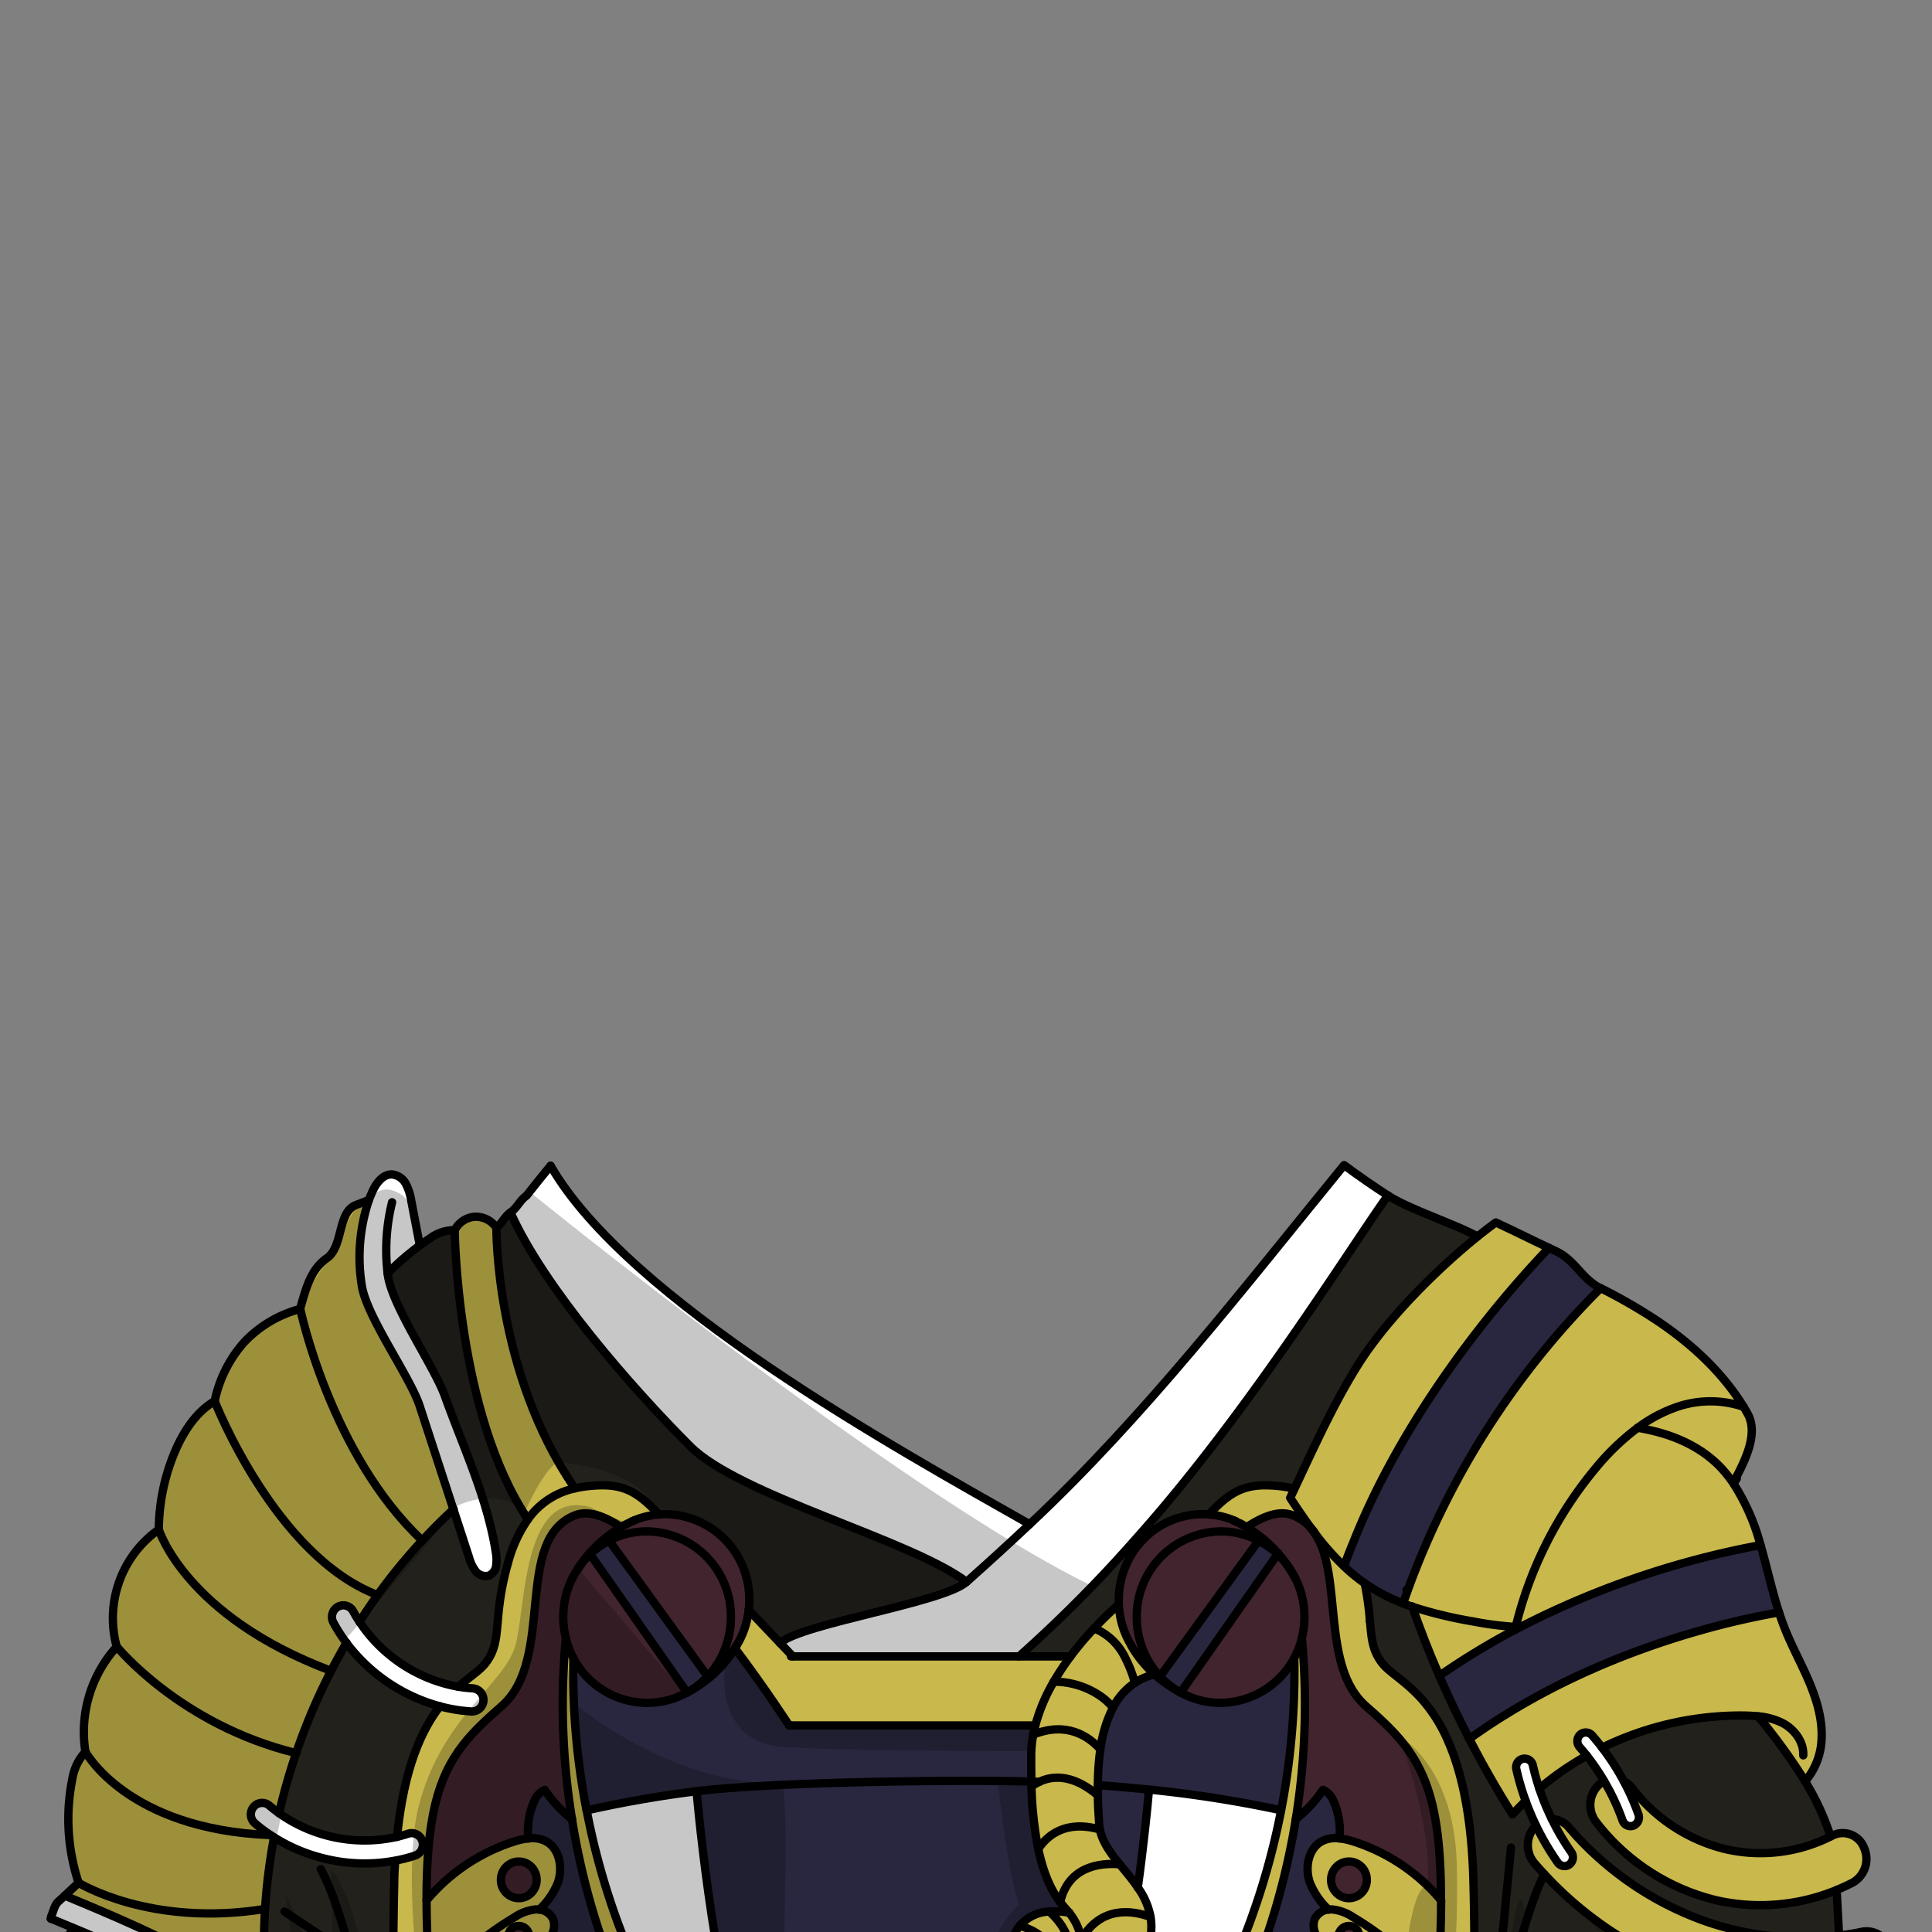 <svg xmlns="http://www.w3.org/2000/svg" viewBox="0 0 432 432">
  <rect x="0" y="0" width="432" height="432" fill="#808080" stroke="none"/>
  <defs>
    <style>.GUNDAN_TIGER_OUTFIT_TIGER_OUTFIT_4_cls-1{isolation:isolate;}.GUNDAN_TIGER_OUTFIT_TIGER_OUTFIT_4_cls-2{fill:#fff;}.GUNDAN_TIGER_OUTFIT_TIGER_OUTFIT_4_cls-3{fill:#c9b84c;}.GUNDAN_TIGER_OUTFIT_TIGER_OUTFIT_4_cls-4{fill:#7fff9f;}.GUNDAN_TIGER_OUTFIT_TIGER_OUTFIT_4_cls-5{fill:#42242e;}.GUNDAN_TIGER_OUTFIT_TIGER_OUTFIT_4_cls-6{fill:#29273f;}.GUNDAN_TIGER_OUTFIT_TIGER_OUTFIT_4_cls-7{fill:#22211c;}.GUNDAN_TIGER_OUTFIT_TIGER_OUTFIT_4_cls-8{fill:none;stroke:#000;stroke-linecap:round;stroke-linejoin:round;stroke-width:1.86px;}.GUNDAN_TIGER_OUTFIT_TIGER_OUTFIT_4_cls-9{opacity:0.22;mix-blend-mode:multiply;}</style>
  </defs>
  <g class="GUNDAN_TIGER_OUTFIT_TIGER_OUTFIT_4_cls-1">
    <g id="outfit">
      <path class="GUNDAN_TIGER_OUTFIT_TIGER_OUTFIT_4_cls-2" d="M105.73,377.52a31.39,31.39,0,0,1-3.22-.36,33.61,33.61,0,0,1-22.13-14.52c-.52-.77-1-1.56-1.43-2.37a2.5,2.5,0,0,0-3.43-1,2.62,2.62,0,0,0-1,3.51,36.52,36.52,0,0,0,2.94,4.59,38.9,38.9,0,0,0,20.9,14.16,35.14,35.14,0,0,0,7.06,1.15.39.39,0,0,0,.15,0,2.59,2.59,0,0,0,.14-5.17Z" />
      <path class="GUNDAN_TIGER_OUTFIT_TIGER_OUTFIT_4_cls-2" d="M91.25,410c-.82.27-1.64.49-2.47.7a33,33,0,0,1-26.38-5.28c-.75-.54-1.48-1.11-2.17-1.7a2.48,2.48,0,0,0-3.56.32,2.6,2.6,0,0,0,.32,3.63,31.61,31.61,0,0,0,3.46,2.64l.83.53a38.2,38.2,0,0,0,27.08,5.21,32,32,0,0,0,4.43-1.13l.14-.05a2.6,2.6,0,0,0,1.59-2,2.36,2.36,0,0,0-.09-1.17A2.51,2.51,0,0,0,91.25,410Z" />
      <path class="GUNDAN_TIGER_OUTFIT_TIGER_OUTFIT_4_cls-2" d="M52.17,442.2c-2-1.27-4.05-2.47-6.11-3.63-10.15-5.7-20.86-10.25-31.58-14.7l-1.39,1.27c-.92.81-1.12,2.2-1.64,3.32l-.09.54,5,2.08A246.85,246.85,0,0,1,41.6,443.14c10.87,6.11,21.13,13.62,29.25,23.22,0,0,2.45,3.4,4.81,6.92l1.18.85a8.66,8.66,0,0,1,1.2-3.39,8.56,8.56,0,0,1,1.76-2c-2.31-3.87-4.48-7-4.48-7A99.85,99.85,0,0,0,52.17,442.2Z" />
      <path class="GUNDAN_TIGER_OUTFIT_TIGER_OUTFIT_4_cls-2" d="M111,347.27C109,335,103.62,323.71,99.43,312.06c-2.37-6.59-12.07-20.38-12.76-27.35a61.1,61.1,0,0,1,7.21-6.24c-.64-3.3-1.27-6.58-1.9-9.87a12.49,12.49,0,0,0-1.2-3.83,4,4,0,0,0-3.13-2.17c-2.08-.06-3.57,2-4.43,3.94-.26.58-.5,1.18-.73,1.79a40,40,0,0,0-1.63,18.89c.92,7,10.84,20.55,13,27.22l7.53,23.08,3.48,10.68a9.16,9.16,0,0,0,1.48,3.1,2.85,2.85,0,0,0,3,1,2.78,2.78,0,0,0,1.6-2.36A9.1,9.1,0,0,0,111,347.27Z" />
      <path class="GUNDAN_TIGER_OUTFIT_TIGER_OUTFIT_4_cls-3" d="M111,274.48a5.6,5.6,0,0,0-4.85-2.41,5.51,5.51,0,0,0-4.45,3S102,316,118.05,339.72a17.31,17.31,0,0,1,10.5-6.92C110.63,306.89,111,274.48,111,274.48Z" />
      <path class="GUNDAN_TIGER_OUTFIT_TIGER_OUTFIT_4_cls-3" d="M80.86,287.22a40,40,0,0,1,1.63-18.89l-2.9,1.12c-4.18,1.62-2.79,9.31-6.49,11.87s-4.75,7-6,11.37a26.68,26.68,0,0,0-12.45,7.37A28.57,28.57,0,0,0,48,313.29c-4.08,2.4-6.86,6.64-8.76,11A45.71,45.71,0,0,0,35.51,342a24.28,24.28,0,0,0-9.41,26.22,28.38,28.38,0,0,0-7,23.49,11.79,11.79,0,0,0-2.95,6.2A45.37,45.37,0,0,0,17.58,421c-1,.9-2.07,1.92-3.1,2.89,10.72,4.45,21.43,9,31.58,14.7,2.06,1.16,4.1,2.36,6.11,3.63,3.48-.83,6.91-3.16,6.88-6.48,0-3,.05-5.93.24-8.9a129.82,129.82,0,0,1,2-16l-.83-.53A31.61,31.61,0,0,1,57,407.69a2.6,2.6,0,0,1-.32-3.63,2.48,2.48,0,0,1,3.56-.32c.69.59,1.42,1.16,2.17,1.7A139.26,139.26,0,0,1,66.22,392a133.48,133.48,0,0,1,7.84-18.43q1.62-3.15,3.42-6.24a36.52,36.52,0,0,1-2.94-4.59,2.62,2.62,0,0,1,1-3.51,2.5,2.5,0,0,1,3.43,1c.44.81.91,1.6,1.43,2.37,1.28-2,2.65-4,4.05-6a128.58,128.58,0,0,1,10-12.2c2.23-2.41,4.57-4.74,7-7l-7.53-23.08C91.7,307.77,81.78,294.18,80.86,287.22Z" />
      <path class="GUNDAN_TIGER_OUTFIT_TIGER_OUTFIT_4_cls-4" d="M288.43,350.78a18.89,18.89,0,0,0-2.76-3.27l.15-.21A26.53,26.53,0,0,1,288.43,350.78Z" />
      <path class="GUNDAN_TIGER_OUTFIT_TIGER_OUTFIT_4_cls-3" d="M254.41,422.09c-1.25-1.86-2.73-3.57-4.12-5.27-2-2.46-3.8-4.91-4.36-7.74a8.58,8.58,0,0,1-.17-1.44c-.08-1.54-.22-3.69-.27-6.19,0-.74,0-1.51,0-2.3a57.9,57.9,0,0,1,.56-8,29.09,29.09,0,0,1,2.82-9.27,14.77,14.77,0,0,1,4.89-5.54,13.23,13.23,0,0,1,4.41-1.89,26.43,26.43,0,0,1-4.88-5.84l-.25-.42A1.53,1.53,0,0,1,253,368a19.15,19.15,0,0,1-2.73-8c-.06-.4-.08-.82-.1-1.23a76.15,76.15,0,0,0-5.52,5.38,67,67,0,0,0-5.24,6.22,59,59,0,0,0-3.76,5.69,39.39,39.39,0,0,0-4.1,9.74c-.18.69-.34,1.37-.47,2.07a26.46,26.46,0,0,0-.45,4.71c0,2,0,4,.06,5.77l1.74.07a10.34,10.34,0,0,0-1.7,1,82.17,82.17,0,0,0,1.5,13.92c1.09,5.14,2.7,9,4.88,11.92v0c.45.57.87,1.1,1.34,1.6.25.27.49.56.72.85a16.39,16.39,0,0,0-4.39-.29,9.16,9.16,0,0,0-6.69,3.16,9.52,9.52,0,0,0-1.11,1.71c-3.19,6.3.23,14.81,8.28,17.22a16.83,16.83,0,0,0,5.85.61,19.26,19.26,0,0,0,8.38-2.23c.22-.12.43-.25.65-.39,5.19-3.23,7.15-9.22,7.35-16.35a12.3,12.3,0,0,0-.19-2.6A16.36,16.36,0,0,0,254.41,422.09Z" />
      <path class="GUNDAN_TIGER_OUTFIT_TIGER_OUTFIT_4_cls-3" d="M122.07,411.7a6.83,6.83,0,0,0-3.94-.63,14.89,14.89,0,0,0-3.24.72,42.22,42.22,0,0,0-19.51,13.14c0,2.24.05,4.63.14,7.17.16,4.88.34,9.3.54,13.3.29,6,.59,11,.91,15.23A88.13,88.13,0,0,1,119.81,436a13.57,13.57,0,0,0,3.13-2.77,4.36,4.36,0,0,0,.78-4,3.86,3.86,0,0,0-3.13-2.26,17,17,0,0,0,4.14-6C125.91,417.68,125.12,413.33,122.07,411.7ZM116,416.25a4.1,4.1,0,1,1-4,4.09A4.05,4.05,0,0,1,116,416.25Zm0,19.23a2.42,2.42,0,1,1,2.36-2.42A2.4,2.4,0,0,1,116,435.48Z" />
      <path class="GUNDAN_TIGER_OUTFIT_TIGER_OUTFIT_4_cls-3" d="M302.74,411.79a15.84,15.84,0,0,0-3.23-.72,6.65,6.65,0,0,0-3.94.63c-3.06,1.63-3.86,6-2.66,9.29a16.84,16.84,0,0,0,4.14,6,3.86,3.86,0,0,0-3.13,2.26,4.33,4.33,0,0,0,.77,4,13.17,13.17,0,0,0,3.13,2.77,88.25,88.25,0,0,1,22.83,24.59c.32-4.19.64-9.21.91-15.2.2-4,.38-8.42.55-13.3q.12-3.81.13-7.15v0A42.19,42.19,0,0,0,302.74,411.79Zm-1.11,4.46a4.1,4.1,0,1,1-4,4.09A4,4,0,0,1,301.63,416.25Zm0,19.23a2.42,2.42,0,1,1,2.36-2.42A2.4,2.4,0,0,1,301.63,435.48Z" />
      <path class="GUNDAN_TIGER_OUTFIT_TIGER_OUTFIT_4_cls-3" d="M131.68,332.29a24,24,0,0,0-3.13.51,17.31,17.31,0,0,0-10.5,6.92,30.56,30.56,0,0,0-4.45,9.73c-.11.39-.21.76-.32,1.14-3.2,12.08-.84,16.49-4.83,21.45-1.22,1.52-3.42,2.88-5.94,5.12a31.39,31.39,0,0,0,3.22.36,2.59,2.59,0,0,1-.14,5.17.39.39,0,0,1-.15,0,35.14,35.14,0,0,1-7.06-1.15c-4.06,5.24-8.06,13.75-9.6,29.2.83-.21,1.65-.43,2.47-.7a2.51,2.51,0,0,1,3.18,1.67,2.36,2.36,0,0,1,.09,1.17,2.6,2.6,0,0,1-1.59,2l-.14.05a32,32,0,0,1-4.43,1.13c-.1,1.56-.17,3.2-.21,4.91-.2,8.15-.25,15.32-.19,21.57.18,19.28,1.31,29.73,1.82,33.41h8.63c-.3-2.28-.86-7.19-1.44-15.33-.32-4.19-.62-9.24-.91-15.23-.2-4-.38-8.42-.54-13.3-.09-2.54-.13-4.93-.14-7.17,0-4.51.14-8.45.45-11.94,1.3-14.61,5.42-21.24,12.37-27.91,1.22-1.17,2.54-2.34,3.94-3.56,12.2-10.62,2.49-37.49,16.6-42.76,2.76-1,6.27.14,10.12,2.7.33-.2.64-.38.93-.53.66-.36,1.19-.6,1.53-.76l.16-.06.31-.13a17.43,17.43,0,0,1,5.54-1.33C142.18,333.09,138.8,331.56,131.68,332.29Z" />
      <path class="GUNDAN_TIGER_OUTFIT_TIGER_OUTFIT_4_cls-3" d="M289.43,332.89a22.94,22.94,0,0,0-3.49-.6c-7.11-.73-10.49.8-15.64,6.36a17.49,17.49,0,0,1,5.54,1.33h0a1.45,1.45,0,0,1,.23.09l.22.1c.27.12.62.28,1.08.52a3.35,3.35,0,0,1,.45.24c.29.15.59.33.93.53h0c3.85-2.56,7.34-3.73,10.1-2.7a10.35,10.35,0,0,1,4.48,3.18c-1.69-2.27-3.28-4.65-4.87-7.05C288.81,334.23,289.12,333.57,289.43,332.89Z" />
      <path class="GUNDAN_TIGER_OUTFIT_TIGER_OUTFIT_4_cls-3" d="M177.25,370.38l-2.86-3-7-7.36a19.14,19.14,0,0,1-2.72,8l-.09.17c-.05.09-.14.24-.26.42,7,9.36,12.12,17.25,12.12,17.25H231.5a39.39,39.39,0,0,1,4.1-9.74,59,59,0,0,1,3.76-5.69H177.25Z" />
      <path class="GUNDAN_TIGER_OUTFIT_TIGER_OUTFIT_4_cls-3" d="M329.47,421c-.37-14.85-2.65-24.7-5.59-31.47a35.07,35.07,0,0,0-6.11-9.74c-3.56-3.95-7-5.69-8.6-7.73-2.29-2.86-2.48-5.53-2.84-9.59h0a67.55,67.55,0,0,0-1.17-8.46,37.63,37.63,0,0,1-4.61-3.79,59.2,59.2,0,0,1-6.5-7.35c6.39,9.44,1.22,29.77,11.45,38.67,11.25,9.79,16.82,16.7,16.75,43.41v0q0,3.35-.13,7.15c-.17,4.88-.35,9.3-.55,13.3-.27,6-.59,11-.91,15.2-.58,8.17-1.13,13.08-1.42,15.36h8.62c.5-3.68,1.64-14.13,1.81-33.41C329.73,436.3,329.68,429.13,329.47,421Z" />
      <ellipse class="GUNDAN_TIGER_OUTFIT_TIGER_OUTFIT_4_cls-5" cx="116" cy="433.06" rx="2.36" ry="2.42" />
      <ellipse class="GUNDAN_TIGER_OUTFIT_TIGER_OUTFIT_4_cls-5" cx="116" cy="420.34" rx="4" ry="4.1" />
      <ellipse class="GUNDAN_TIGER_OUTFIT_TIGER_OUTFIT_4_cls-5" cx="301.63" cy="433.06" rx="2.36" ry="2.42" />
      <ellipse class="GUNDAN_TIGER_OUTFIT_TIGER_OUTFIT_4_cls-5" cx="301.63" cy="420.34" rx="4" ry="4.1" />
      <path class="GUNDAN_TIGER_OUTFIT_TIGER_OUTFIT_4_cls-5" d="M148.79,338.58c-.49,0-1,0-1.46.07a17.43,17.43,0,0,0-5.54,1.33l-.31.13-.16.06c-.34.16-.87.4-1.53.76-.29.15-.6.33-.93.53-3.85-2.56-7.36-3.73-10.12-2.7-14.11,5.27-4.4,32.14-16.6,42.76-1.4,1.22-2.72,2.39-3.94,3.56-7,6.67-11.07,13.3-12.37,27.91-.31,3.49-.46,7.43-.45,11.94a42.22,42.22,0,0,1,19.51-13.14,14.89,14.89,0,0,1,3.24-.72,16.29,16.29,0,0,1,1.29-8.25,4.58,4.58,0,0,1,2.38-2.61,28.8,28.8,0,0,0,6.1,6.55,159.26,159.26,0,0,1-1.37-40.45,19.23,19.23,0,0,0,1.68,4.41,18.68,18.68,0,0,0,16.48,10,18.26,18.26,0,0,0,8.84-2.26l.09-.05L132,347.51a19.71,19.71,0,0,0-2.71,3.19,27.19,27.19,0,0,1,2.56-3.4l.15.21a18.43,18.43,0,0,1,4.22-3l22,30.37.28.38a26.52,26.52,0,0,0,5.82-6.66c.12-.18.21-.33.26-.42l.09-.17a19.14,19.14,0,0,0,2.72-8,16.74,16.74,0,0,0,.14-2.24A19,19,0,0,0,148.79,338.58Zm-22.43,19a20.2,20.2,0,0,1,1-3.21A20.2,20.2,0,0,0,126.36,357.56Z" />
      <path class="GUNDAN_TIGER_OUTFIT_TIGER_OUTFIT_4_cls-5" d="M305.49,381.52c-10.23-8.9-5.06-29.23-11.45-38.67l-.05-.07-.58-.77-.05-.07a10.35,10.35,0,0,0-4.48-3.18c-2.76-1-6.25.14-10.1,2.7h0c-.34-.2-.64-.38-.93-.53l-.45-.24c-.46-.24-.81-.4-1.08-.52l-.16-.06-.06,0a1.45,1.45,0,0,0-.23-.09h0a17.49,17.49,0,0,0-5.54-1.33c-.48,0-1-.07-1.47-.07A18.51,18.51,0,0,0,255,344.87a19.38,19.38,0,0,0-4.87,12.9c0,.34,0,.67,0,1s0,.83.1,1.23a19.15,19.15,0,0,0,2.73,8,1.53,1.53,0,0,0,.09.17l.25.42a26.43,26.43,0,0,0,4.88,5.84c.31.27.62.55.95.82l.28-.38,22-30.37a18.48,18.48,0,0,1,4.23,3l.15-.21a26.53,26.53,0,0,1,2.61,3.48,18.89,18.89,0,0,0-2.76-3.27L264,378.45l.09.05a18.3,18.3,0,0,0,8.85,2.26,18.92,18.92,0,0,0,18.16-14.5,159.38,159.38,0,0,1-1.36,40.52,29.43,29.43,0,0,0,6.08-6.57,4.63,4.63,0,0,1,2.39,2.61,16.53,16.53,0,0,1,1.3,8.25,15.84,15.84,0,0,1,3.23.72,42.19,42.19,0,0,1,19.5,13.14C322.31,398.22,316.74,391.31,305.49,381.52Zm-15.2-27.17a19.21,19.21,0,0,1,1,3.21A19.21,19.21,0,0,0,290.29,354.35Z" />
      <path class="GUNDAN_TIGER_OUTFIT_TIGER_OUTFIT_4_cls-2" d="M366.37,405.72a54.06,54.06,0,0,0-3.31-7.47,55.37,55.37,0,0,0-4.82-7.47c-.72-.95-1.46-1.86-2.24-2.74a1.87,1.87,0,0,0-2.68-.16,2,2,0,0,0-.14,2.74c.56.63,1.1,1.28,1.63,1.95a50.68,50.68,0,0,1,3.89,5.7,49.74,49.74,0,0,1,4.11,8.78,1.9,1.9,0,0,0,1.78,1.28,1.81,1.81,0,0,0,.64-.12A2,2,0,0,0,366.37,405.72Z" />
      <path class="GUNDAN_TIGER_OUTFIT_TIGER_OUTFIT_4_cls-2" d="M347,406.76a54.1,54.1,0,0,1-2.8-6.83,52.79,52.79,0,0,1-1.45-5.2,1.89,1.89,0,0,0-2.28-1.45,1.94,1.94,0,0,0-1.41,2.33,58.54,58.54,0,0,0,2.08,7.08c.68,1.88,1.47,3.72,2.32,5.51a58.44,58.44,0,0,0,4.84,8.25,1.87,1.87,0,0,0,1.54.81,1.79,1.79,0,0,0,1.09-.37,2,2,0,0,0,.43-2.71A53.25,53.25,0,0,1,347,406.76Z" />
      <path class="GUNDAN_TIGER_OUTFIT_TIGER_OUTFIT_4_cls-6" d="M289.41,370.72a18.68,18.68,0,0,1-16.47,10,18.3,18.3,0,0,1-8.85-2.26l-.09-.05a29.5,29.5,0,0,1-4.88-3.23c-.33-.27-.64-.55-.95-.82a13.23,13.23,0,0,0-4.41,1.89,14.77,14.77,0,0,0-4.89,5.54,29.09,29.09,0,0,0-2.82,9.27,57.9,57.9,0,0,0-.56,8c0,.79,0,1.56,0,2.3,0,2.5.19,4.65.27,6.19a8.58,8.58,0,0,0,.17,1.44c.56,2.83,2.35,5.28,4.36,7.74,1.39,1.7,2.87,3.41,4.12,5.27,1.35-9.81,2.15-17.9,2.51-21.91a269.87,269.87,0,0,1,29.54,4.63A161,161,0,0,0,289.41,370.72Z" />
      <path class="GUNDAN_TIGER_OUTFIT_TIGER_OUTFIT_4_cls-6" d="M241.06,450.17a16.83,16.83,0,0,1-5.85-.61c-8.05-2.41-11.47-10.92-8.28-17.22a9.52,9.52,0,0,1,1.11-1.71,9.16,9.16,0,0,1,6.69-3.16,16.39,16.39,0,0,1,4.39.29c-.23-.29-.47-.58-.72-.85-.47-.5-.89-1-1.34-1.6v0c-2.18-2.93-3.79-6.78-4.88-11.92a82.17,82.17,0,0,1-1.5-13.92l0-1.09c-.06-1.82-.07-3.75-.06-5.77a26.46,26.46,0,0,1,.45-4.71c.13-.7.29-1.38.47-2.07H176.45s-5.08-7.89-12.12-17.25a26.52,26.52,0,0,1-5.82,6.66,28.4,28.4,0,0,1-4.89,3.23l-.09.05a18.26,18.26,0,0,1-8.84,2.26,18.68,18.68,0,0,1-16.48-10,161.18,161.18,0,0,0,2.95,34.09h0c8.27-1.87,16.5-3.27,24.57-4.29,1.05,11.44,5.34,52.43,15,75.44H241.9c3.34-8,6-18.1,8.19-28.41-.22.14-.43.27-.65.39A19.26,19.26,0,0,1,241.06,450.17Z" />
      <path class="GUNDAN_TIGER_OUTFIT_TIGER_OUTFIT_4_cls-6" d="M136.18,344.47a18.43,18.43,0,0,0-4.22,3l21.66,30.94a18.78,18.78,0,0,0,4.61-3.61Z" />
      <path class="GUNDAN_TIGER_OUTFIT_TIGER_OUTFIT_4_cls-6" d="M281.44,344.47l-22,30.37a18.73,18.73,0,0,0,4.6,3.61l21.67-30.94A18.48,18.48,0,0,0,281.44,344.47Z" />
      <path class="GUNDAN_TIGER_OUTFIT_TIGER_OUTFIT_4_cls-6" d="M127.9,406.76a28.8,28.8,0,0,1-6.1-6.55,4.58,4.58,0,0,0-2.38,2.61,16.29,16.29,0,0,0-1.29,8.25,6.83,6.83,0,0,1,3.94.63c3.05,1.63,3.84,6,2.66,9.29a17,17,0,0,1-4.14,6,3.86,3.86,0,0,1,3.13,2.26,4.36,4.36,0,0,1-.78,4,13.57,13.57,0,0,1-3.13,2.77A88.13,88.13,0,0,0,97,460.63c.58,8.14,1.14,13.05,1.44,15.33h53.91v-6.25a159.78,159.78,0,0,1-24.42-62.93Z" />
      <path class="GUNDAN_TIGER_OUTFIT_TIGER_OUTFIT_4_cls-6" d="M297.82,436a13.17,13.17,0,0,1-3.13-2.77,4.33,4.33,0,0,1-.77-4,3.86,3.86,0,0,1,3.13-2.26,16.84,16.84,0,0,1-4.14-6c-1.2-3.31-.4-7.66,2.66-9.29a6.65,6.65,0,0,1,3.94-.63,16.53,16.53,0,0,0-1.3-8.25,4.63,4.63,0,0,0-2.39-2.61,29.43,29.43,0,0,1-6.08,6.57,160.09,160.09,0,0,1-24.44,62.93V476h53.93c.29-2.28.84-7.19,1.42-15.36A88.25,88.25,0,0,0,297.82,436Z" />
      <path class="GUNDAN_TIGER_OUTFIT_TIGER_OUTFIT_4_cls-6" d="M393.66,345.49A195.4,195.4,0,0,0,340,363.78l-1.24.65a161.81,161.81,0,0,0-16.94,10.3c2.05,4.75,4.27,9.44,6.66,14a7.77,7.77,0,0,0,.87-.53c17.56-12.42,36.45-19.6,51-23.7a177.18,177.18,0,0,1,17.44-4C396.2,355.6,395.11,350.48,393.66,345.49Z" />
      <path class="GUNDAN_TIGER_OUTFIT_TIGER_OUTFIT_4_cls-6" d="M305.27,354.08a41.51,41.51,0,0,0,8.34,4.38,9.13,9.13,0,0,0,.48-1.1c.18-.49.36-1,.53-1.49A183.78,183.78,0,0,1,357.84,288c-4.34-2.21-5.66-6.32-10.08-8.34-.49-.22-1-.46-1.45-.69-17.45,18.39-34.44,42.27-43.81,66-.7,1.72-1.34,3.44-2,5.17a37.63,37.63,0,0,0,4.61,3.79A.54.54,0,0,1,305.27,354.08Z" />
      <path class="GUNDAN_TIGER_OUTFIT_TIGER_OUTFIT_4_cls-7" d="M101.67,275.06a9.07,9.07,0,0,0-5.46,1.78c-.79.53-1.57,1.07-2.33,1.63a61.1,61.1,0,0,0-7.21,6.24c.69,7,10.39,20.76,12.76,27.35,4.19,11.65,9.6,23,11.53,35.21a9.1,9.1,0,0,1,.05,2.66,2.78,2.78,0,0,1-1.6,2.36,2.85,2.85,0,0,1-3-1,9.16,9.16,0,0,1-1.48-3.1l-3.48-10.68c-2.42,2.21-4.76,4.54-7,7a128.58,128.58,0,0,0-10,12.2c-1.4,1.95-2.77,3.94-4.05,6a33.61,33.61,0,0,0,22.13,14.52c2.52-2.24,4.72-3.6,5.94-5.12,4-5,1.63-9.37,4.83-21.45h0c.11-.38.21-.75.32-1.14a30.56,30.56,0,0,1,4.45-9.73C102,316,101.67,275.06,101.67,275.06Z" />
      <path class="GUNDAN_TIGER_OUTFIT_TIGER_OUTFIT_4_cls-7" d="M88.15,421c0-1.71.11-3.35.21-4.91a38.2,38.2,0,0,1-27.08-5.21,129.82,129.82,0,0,0-2,16c-.19,3-.26,5.93-.24,8.9,0,3.32-3.4,5.65-6.88,6.48a99.85,99.85,0,0,1,23.15,19.59s2.17,3.09,4.48,7a8.56,8.56,0,0,0-1.76,2,8.66,8.66,0,0,0-1.2,3.39l-1.18-.85c-2.36-3.52-4.81-6.92-4.81-6.92-8.12-9.6-18.38-17.11-29.25-23.22a246.85,246.85,0,0,0-25.28-12.06,63.45,63.45,0,0,1-8,11.43l.35-.2c.8,4.51,2.37,8.61,5.64,11.74A14.66,14.66,0,0,0,4.37,463c-1.15,3.18-.81,6.89,1.62,9.22L1.29,476H89.78c-.51-3.68-1.64-14.13-1.82-33.41C87.9,436.3,88,429.13,88.15,421Z" />
      <path class="GUNDAN_TIGER_OUTFIT_TIGER_OUTFIT_4_cls-7" d="M77.48,367.36q-1.8,3.09-3.42,6.24A133.48,133.48,0,0,0,66.22,392a139.26,139.26,0,0,0-3.82,13.41,33,33,0,0,0,26.38,5.28c1.54-15.45,5.54-24,9.6-29.2A38.9,38.9,0,0,1,77.48,367.36Z" />
      <path class="GUNDAN_TIGER_OUTFIT_TIGER_OUTFIT_4_cls-7" d="M114.15,271.11c-1.29.84-1.89,2.51-3.18,3.37,0,0-.34,32.41,17.58,58.32a24,24,0,0,1,3.13-.51c7.12-.73,10.5.8,15.65,6.36.48,0,1-.07,1.46-.07a19,19,0,0,1,18.75,19.19,16.74,16.74,0,0,1-.14,2.24l7,7.36c5.3-4.46,36.56-9,41.74-13.66-12.48-9.43-50.72-19.23-61.81-30.33C141.4,310.46,121.6,287.9,114.15,271.11Z" />
      <path class="GUNDAN_TIGER_OUTFIT_TIGER_OUTFIT_4_cls-7" d="M364.93,399.8a37.47,37.47,0,0,0,20.78,13.64,34.78,34.78,0,0,0,23.63-2.81,55.91,55.91,0,0,0-5.7-12.34c-.16-.29-.33-.56-.51-.85a133.55,133.55,0,0,0-10-13.67c-1-.1-2-.15-3-.17a70.62,70.62,0,0,0-31.86,7.18,55.37,55.37,0,0,1,4.82,7.47A5.29,5.29,0,0,1,364.93,399.8Z" />
      <path class="GUNDAN_TIGER_OUTFIT_TIGER_OUTFIT_4_cls-7" d="M327.85,476h92.84a19.32,19.32,0,0,1-4.38-20.63,6.58,6.58,0,0,1-3.6-4.09,19.88,19.88,0,0,1-.82-5.61l-.06-1.21a74.39,74.39,0,0,1-8.7.5,76.15,76.15,0,0,1-25.47-4.39,81.86,81.86,0,0,1-32.35-21.46c-.77-.82-1.5-1.65-2.23-2.49a6.23,6.23,0,0,1,.2-8.22l.17-.16c-.85-1.79-1.64-3.63-2.32-5.51-1,1-2,2-2.94,3q-5.22-8.26-9.71-17c-2.39-4.59-4.61-9.28-6.66-14q-3.31-7.62-6.06-15.5c-.72-.24-1.44-.5-2.15-.77a41.51,41.51,0,0,1-8.34-4.38.54.54,0,0,0-.12-.09,67.55,67.55,0,0,1,1.17,8.46h0c.36,4.06.55,6.73,2.84,9.59,1.64,2,5,3.78,8.6,7.73a35.07,35.07,0,0,1,6.11,9.74c2.94,6.77,5.22,16.62,5.59,31.47.21,8.15.26,15.32.19,21.57C329.49,461.83,328.35,472.28,327.85,476Z" />
      <path class="GUNDAN_TIGER_OUTFIT_TIGER_OUTFIT_4_cls-7" d="M350.77,408.58a71.71,71.71,0,0,0,30.15,20.88,66.27,66.27,0,0,0,30.3,3.34c-.17-3.4-.36-6.8-.54-10.19A44.91,44.91,0,0,1,393.61,426a44.42,44.42,0,0,1-10.13-1.17,48.13,48.13,0,0,1-26.63-17.49,6.24,6.24,0,0,1,.61-8.2,4.77,4.77,0,0,1,1.24-.86,50.68,50.68,0,0,0-3.89-5.7,65.92,65.92,0,0,0-10.62,7.36,54.1,54.1,0,0,0,2.8,6.83A5.07,5.07,0,0,1,350.77,408.58Z" />
      <path class="GUNDAN_TIGER_OUTFIT_TIGER_OUTFIT_4_cls-7" d="M330.36,276.47c-4.92-2.76-15.28-6.06-20-9.15-8.72,12.17-31.27,48.75-56.3,76.7a302.48,302.48,0,0,1-26.2,26.36h11.51a67,67,0,0,1,5.24-6.22,76.15,76.15,0,0,1,5.52-5.38c0-.34,0-.67,0-1a19.38,19.38,0,0,1,4.87-12.9,18.51,18.51,0,0,1,13.87-6.29c.5,0,1,0,1.47.07,5.15-5.56,8.53-7.09,15.64-6.36a22.94,22.94,0,0,1,3.49.6c.63-1.33,1.26-2.66,1.88-4,3.81-8.1,7.62-16.22,12.37-23.78C310,295,321.15,283.92,330.36,276.47Z" />
      <path class="GUNDAN_TIGER_OUTFIT_TIGER_OUTFIT_4_cls-3" d="M131.16,404.81a161.18,161.18,0,0,1-2.95-34.09,19.23,19.23,0,0,1-1.68-4.41,159.26,159.26,0,0,0,1.37,40.45v0a159.78,159.78,0,0,0,24.42,62.93V476h7.52v-5.81a160.72,160.72,0,0,1-28.66-65.34Z" />
      <path class="GUNDAN_TIGER_OUTFIT_TIGER_OUTFIT_4_cls-3" d="M289.41,370.72a162.28,162.28,0,0,1-31.63,99.43V476h7.52v-6.25a161.27,161.27,0,0,0,25.8-103.45A18.58,18.58,0,0,1,289.41,370.72Z" />
      <path class="GUNDAN_TIGER_OUTFIT_TIGER_OUTFIT_4_cls-3" d="M422.68,436.56a5.37,5.37,0,0,0-6.2-4.64q-2.61.56-5.26.88a66.27,66.27,0,0,1-30.3-3.34,71.71,71.71,0,0,1-30.15-20.88,5.07,5.07,0,0,0-3.78-1.82,53.25,53.25,0,0,0,4.36,7.42,2,2,0,0,1-.43,2.71,1.79,1.79,0,0,1-1.09.37,1.87,1.87,0,0,1-1.54-.81,58.44,58.44,0,0,1-4.84-8.25l-.17.16a6.23,6.23,0,0,0-.2,8.22c.73.84,1.46,1.67,2.23,2.49a81.86,81.86,0,0,0,32.35,21.46,76.15,76.15,0,0,0,25.47,4.39,74.39,74.39,0,0,0,8.7-.5c2.22-.26,4.43-.61,6.62-1.07A5.81,5.81,0,0,0,422.68,436.56Z" />
      <path class="GUNDAN_TIGER_OUTFIT_TIGER_OUTFIT_4_cls-3" d="M385.71,413.44a37.47,37.47,0,0,1-20.78-13.64,5.29,5.29,0,0,0-1.87-1.55,54.06,54.06,0,0,1,3.31,7.47,2,2,0,0,1-1.14,2.49,1.81,1.81,0,0,1-.64.12,1.9,1.9,0,0,1-1.78-1.28,49.74,49.74,0,0,0-4.11-8.78,4.77,4.77,0,0,0-1.24.86,6.24,6.24,0,0,0-.61,8.2,48.13,48.13,0,0,0,26.63,17.49A44.42,44.42,0,0,0,393.61,426a44.91,44.91,0,0,0,17.07-3.38c1.22-.51,2.42-1.06,3.61-1.67a6.07,6.07,0,0,0,2.52-7.74,5.1,5.1,0,0,0-7.05-2.78l-.42.21A34.78,34.78,0,0,1,385.71,413.44Z" />
      <path class="GUNDAN_TIGER_OUTFIT_TIGER_OUTFIT_4_cls-3" d="M338.92,363.75c.36,0,.71,0,1.08,0a195.4,195.4,0,0,1,53.66-18.29,1.52,1.52,0,0,1-.06-.2,48.06,48.06,0,0,0-6-13.58l.71-1.08-.39.21c2.36-4.48,5.28-10.38,2.78-14.78-.27-.51-.58-1-.87-1.49h0c-4.83-7.86-11.81-14.21-19.43-19.31a121.21,121.21,0,0,0-12.6-7.25,183.78,183.78,0,0,0-43.22,67.86c-.17.49-.35,1-.53,1.49a9.13,9.13,0,0,1-.48,1.1c.71.27,1.43.53,2.15.77q2.75,7.88,6.06,15.5a161.81,161.81,0,0,1,16.94-10.3Zm29.42-45.95c-.73.46-1.44.95-2.14,1.46h0C366.9,318.75,367.61,318.26,368.34,317.8Z" />
      <path class="GUNDAN_TIGER_OUTFIT_TIGER_OUTFIT_4_cls-3" d="M334.47,273.32c-1.4,1-2.76,2.07-4.11,3.15-9.21,7.45-20.33,18.53-26.68,28.64-4.75,7.56-8.56,15.68-12.37,23.78-.62,1.34-1.25,2.67-1.88,4-.31.68-.62,1.34-.94,2,1.59,2.4,3.18,4.78,4.87,7.05l.05.07a5.35,5.35,0,0,1,.58.77l.05.07a59.2,59.2,0,0,0,6.5,7.35c.62-1.73,1.26-3.45,2-5.17,9.37-23.78,26.36-47.66,43.81-66C342.34,277.12,338.49,275.17,334.47,273.32Z" />
      <path class="GUNDAN_TIGER_OUTFIT_TIGER_OUTFIT_4_cls-3" d="M340.46,393.28a1.89,1.89,0,0,1,2.28,1.45,52.79,52.79,0,0,0,1.45,5.2,65.92,65.92,0,0,1,10.62-7.36c-.53-.67-1.07-1.32-1.63-1.95a2,2,0,0,1,.14-2.74A1.87,1.87,0,0,1,356,388c.78.88,1.52,1.79,2.24,2.74a70.62,70.62,0,0,1,31.86-7.18c1,0,2,.07,3,.17a133.55,133.55,0,0,1,10,13.67c.18.29.35.56.51.85a15.4,15.4,0,0,0,3.67-9.45c.22-4.37-1.06-8.67-2.75-12.69s-3.81-7.83-5.42-11.88c-.5-1.23-.93-2.47-1.34-3.73a177.18,177.18,0,0,0-17.44,4c-14.56,4.1-33.45,11.28-51,23.7a7.77,7.77,0,0,1-.87.53q4.49,8.7,9.71,17c.95-1.05,1.93-2.07,2.94-3a58.54,58.54,0,0,1-2.08-7.08A1.94,1.94,0,0,1,340.46,393.28Z" />
      <path class="GUNDAN_TIGER_OUTFIT_TIGER_OUTFIT_4_cls-2" d="M131.18,404.81a160.72,160.72,0,0,0,28.66,65.34V476h10.9c-9.65-23-13.94-64-15-75.44C147.68,401.54,139.45,402.94,131.18,404.81Z" />
      <path class="GUNDAN_TIGER_OUTFIT_TIGER_OUTFIT_4_cls-2" d="M254.41,422.09a16.36,16.36,0,0,1,2.84,6.51,12.3,12.3,0,0,1,.19,2.6c-.2,7.13-2.16,13.12-7.35,16.35-2.15,10.31-4.85,20.44-8.19,28.41h15.88v-5.81a160.69,160.69,0,0,0,28.68-65.34,269.87,269.87,0,0,0-29.54-4.63C256.56,404.19,255.76,412.28,254.41,422.09Z" />
      <path class="GUNDAN_TIGER_OUTFIT_TIGER_OUTFIT_4_cls-2" d="M310.35,267.32q-5-3.24-9.81-6.8c-22.52,27.55-44.42,56.05-70.31,80.3-29.93-17-89.73-50-107.11-80.15-2.45,2.92-5.38,6.68-5.38,6.68-1.39.92-2.21,2.83-3.59,3.76,7.45,16.79,27.25,39.35,40.17,52.27,11.09,11.1,49.33,20.9,61.81,30.33-5.18,4.64-36.44,9.2-41.74,13.66l2.86,3h50.6A302.48,302.48,0,0,0,254.05,344C279.08,316.07,301.63,279.49,310.35,267.32Z" />
      <path class="GUNDAN_TIGER_OUTFIT_TIGER_OUTFIT_4_cls-8" d="M123.12,260.67c17.38,30.16,77.18,63.18,107.11,80.15" />
      <path class="GUNDAN_TIGER_OUTFIT_TIGER_OUTFIT_4_cls-8" d="M114.15,271.11c7.45,16.79,27.25,39.35,40.17,52.27,11.09,11.1,49.33,20.9,61.81,30.33" />
      <path class="GUNDAN_TIGER_OUTFIT_TIGER_OUTFIT_4_cls-8" d="M62.4,405.44A139.26,139.26,0,0,1,66.22,392a133.48,133.48,0,0,1,7.84-18.43q1.62-3.15,3.42-6.24" />
      <path class="GUNDAN_TIGER_OUTFIT_TIGER_OUTFIT_4_cls-8" d="M61.27,410.86a131.77,131.77,0,0,0-2,16c-.19,3-.26,5.93-.24,8.9,0,3.32-3.4,5.65-6.88,6.48" />
      <path class="GUNDAN_TIGER_OUTFIT_TIGER_OUTFIT_4_cls-8" d="M80.38,362.64c1.28-2,2.65-4,4.05-6a128.58,128.58,0,0,1,10-12.2c2.23-2.41,4.57-4.74,7-7" />
      <path class="GUNDAN_TIGER_OUTFIT_TIGER_OUTFIT_4_cls-8" d="M93.88,278.47c-.64-3.3-1.27-6.58-1.9-9.87a12.49,12.49,0,0,0-1.2-3.83,4,4,0,0,0-3.13-2.17c-2.08-.06-3.57,2-4.43,3.94-.26.58-.5,1.18-.73,1.79a40,40,0,0,0-1.63,18.89c.92,7,10.84,20.55,13,27.22l7.53,23.08,3.48,10.68a9.16,9.16,0,0,0,1.48,3.1,2.85,2.85,0,0,0,3,1,2.78,2.78,0,0,0,1.6-2.36,9.1,9.1,0,0,0-.05-2.66C109,335,103.62,323.71,99.43,312.06c-2.37-6.59-12.07-20.38-12.76-27.35a44.42,44.42,0,0,1,1-15.88" />
      <path class="GUNDAN_TIGER_OUTFIT_TIGER_OUTFIT_4_cls-8" d="M82.49,268.33l-2.9,1.12c-4.18,1.62-2.79,9.31-6.49,11.87s-4.75,7-6,11.37a26.68,26.68,0,0,0-12.45,7.37A28.57,28.57,0,0,0,48,313.29c-4.08,2.4-6.86,6.64-8.76,11A45.71,45.71,0,0,0,35.51,342a24.28,24.28,0,0,0-9.41,26.22,28.38,28.38,0,0,0-7,23.49,11.79,11.79,0,0,0-2.95,6.2A45.37,45.37,0,0,0,17.58,421c-1,.9-2.07,1.92-3.1,2.89l-1.39,1.27c-.92.81-1.12,2.2-1.64,3.32l-.09.54" />
      <path class="GUNDAN_TIGER_OUTFIT_TIGER_OUTFIT_4_cls-8" d="M14.48,423.87c10.72,4.45,21.43,9,31.58,14.7,2.06,1.16,4.1,2.36,6.11,3.63a99.85,99.85,0,0,1,23.15,19.59s2.17,3.09,4.48,7A70.28,70.28,0,0,1,83.61,476" />
      <path class="GUNDAN_TIGER_OUTFIT_TIGER_OUTFIT_4_cls-8" d="M11.36,429l5,2.08A246.85,246.85,0,0,1,41.6,443.14c10.87,6.11,21.13,13.62,29.25,23.22,0,0,2.45,3.4,4.81,6.92" />
      <path class="GUNDAN_TIGER_OUTFIT_TIGER_OUTFIT_4_cls-8" d="M67.14,292.69s6.77,32.5,27.28,51.78" />
      <path class="GUNDAN_TIGER_OUTFIT_TIGER_OUTFIT_4_cls-8" d="M48,313.29s13.46,34.63,36.45,43.38" />
      <path class="GUNDAN_TIGER_OUTFIT_TIGER_OUTFIT_4_cls-8" d="M35.51,342S41.39,361.33,74,373.6" />
      <path class="GUNDAN_TIGER_OUTFIT_TIGER_OUTFIT_4_cls-8" d="M26.1,368.17S40.27,385.67,66.21,392" />
      <path class="GUNDAN_TIGER_OUTFIT_TIGER_OUTFIT_4_cls-8" d="M19.08,391.66s9.26,17.4,41.37,18.67" />
      <path class="GUNDAN_TIGER_OUTFIT_TIGER_OUTFIT_4_cls-8" d="M17.58,421s16.06,10,41.71,5.84" />
      <path class="GUNDAN_TIGER_OUTFIT_TIGER_OUTFIT_4_cls-8" d="M123.12,260.67c-2.45,2.92-5.38,6.68-5.38,6.68-1.39.92-2.21,2.83-3.59,3.76s-1.89,2.51-3.18,3.37a5.6,5.6,0,0,0-4.85-2.41,5.51,5.51,0,0,0-4.45,3,9.07,9.07,0,0,0-5.46,1.78c-.79.53-1.57,1.07-2.33,1.63a61.1,61.1,0,0,0-7.21,6.24" />
      <path class="GUNDAN_TIGER_OUTFIT_TIGER_OUTFIT_4_cls-8" d="M128.55,332.8C110.63,306.89,111,274.48,111,274.48" />
      <path class="GUNDAN_TIGER_OUTFIT_TIGER_OUTFIT_4_cls-8" d="M118.05,339.72c-16-23.74-16.38-64.66-16.38-64.66" />
      <path class="GUNDAN_TIGER_OUTFIT_TIGER_OUTFIT_4_cls-8" d="M88.78,410.72c1.54-15.45,5.54-24,9.6-29.2" />
      <path class="GUNDAN_TIGER_OUTFIT_TIGER_OUTFIT_4_cls-8" d="M89.78,476c-.51-3.68-1.64-14.13-1.82-33.41-.06-6.25,0-13.42.19-21.57,0-1.71.11-3.35.21-4.91" />
      <path class="GUNDAN_TIGER_OUTFIT_TIGER_OUTFIT_4_cls-8" d="M102.51,377.16c2.52-2.24,4.72-3.6,5.94-5.12,4-5,1.63-9.37,4.83-21.45.11-.38.21-.75.32-1.14a30.56,30.56,0,0,1,4.45-9.73,17.31,17.31,0,0,1,10.5-6.92,24,24,0,0,1,3.13-.51c7.12-.73,10.5.8,15.65,6.36" />
      <path class="GUNDAN_TIGER_OUTFIT_TIGER_OUTFIT_4_cls-8" d="M167.4,360l7,7.36,2.86,3" />
      <path class="GUNDAN_TIGER_OUTFIT_TIGER_OUTFIT_4_cls-8" d="M138.86,341.46c-3.85-2.56-7.36-3.73-10.12-2.7-14.11,5.27-4.4,32.14-16.6,42.76-1.4,1.22-2.72,2.39-3.94,3.56-7,6.67-11.07,13.3-12.37,27.91-.31,3.49-.46,7.43-.45,11.94,0,2.24.05,4.63.14,7.17.16,4.88.34,9.3.54,13.3.29,6,.59,11,.91,15.23.58,8.14,1.14,13.05,1.44,15.33" />
      <path class="GUNDAN_TIGER_OUTFIT_TIGER_OUTFIT_4_cls-8" d="M176.86,385.81h-.41s-5.08-7.89-12.12-17.25" />
      <path class="GUNDAN_TIGER_OUTFIT_TIGER_OUTFIT_4_cls-8" d="M129.25,350.7a19.71,19.71,0,0,1,2.71-3.19,18.43,18.43,0,0,1,4.22-3,18.22,18.22,0,0,1,8.51-2.09,19,19,0,0,1,18.75,19.19,18.77,18.77,0,0,1-.65,4.95h0a19.09,19.09,0,0,1-4.56,8.31,18.78,18.78,0,0,1-4.61,3.61" />
      <path class="GUNDAN_TIGER_OUTFIT_TIGER_OUTFIT_4_cls-8" d="M126.53,366.3A19.54,19.54,0,0,1,128,352.84" />
      <path class="GUNDAN_TIGER_OUTFIT_TIGER_OUTFIT_4_cls-8" d="M153.53,378.5a18.26,18.26,0,0,1-8.84,2.26,18.68,18.68,0,0,1-16.48-10,19.23,19.23,0,0,1-1.68-4.41" />
      <path class="GUNDAN_TIGER_OUTFIT_TIGER_OUTFIT_4_cls-8" d="M141.48,340.11l-.16.06" />
      <path class="GUNDAN_TIGER_OUTFIT_TIGER_OUTFIT_4_cls-8" d="M164.67,368a19,19,0,0,0,2.73-8,16.74,16.74,0,0,0,.14-2.24,19,19,0,0,0-18.75-19.19c-.49,0-1,0-1.46.07a17.43,17.43,0,0,0-5.54,1.33" />
      <path class="GUNDAN_TIGER_OUTFIT_TIGER_OUTFIT_4_cls-8" d="M141.79,340l-.31.13-.16.06c-.34.16-.87.4-1.53.76-.29.15-.6.33-.93.53a29.22,29.22,0,0,0-7.05,5.84,27.19,27.19,0,0,0-2.56,3.4c-.43.67-.85,1.39-1.24,2.14" />
      <path class="GUNDAN_TIGER_OUTFIT_TIGER_OUTFIT_4_cls-8" d="M153.53,378.5l.09-.05a28.4,28.4,0,0,0,4.89-3.23,26.52,26.52,0,0,0,5.82-6.66c.12-.18.21-.33.26-.42l.08-.17" />
      <path class="GUNDAN_TIGER_OUTFIT_TIGER_OUTFIT_4_cls-8" d="M131.18,404.81a160.72,160.72,0,0,0,28.66,65.34V476" />
      <path class="GUNDAN_TIGER_OUTFIT_TIGER_OUTFIT_4_cls-8" d="M128.21,370.72a161.18,161.18,0,0,0,2.95,34.09" />
      <path class="GUNDAN_TIGER_OUTFIT_TIGER_OUTFIT_4_cls-8" d="M127.9,406.78a159.78,159.78,0,0,0,24.42,62.93V476" />
      <path class="GUNDAN_TIGER_OUTFIT_TIGER_OUTFIT_4_cls-8" d="M126.53,366.3h0a159.26,159.26,0,0,0,1.37,40.45" />
      <path class="GUNDAN_TIGER_OUTFIT_TIGER_OUTFIT_4_cls-8" d="M97,460.63A88.13,88.13,0,0,1,119.81,436a13.57,13.57,0,0,0,3.13-2.77,4.36,4.36,0,0,0,.78-4,3.86,3.86,0,0,0-3.13-2.26,6.17,6.17,0,0,0-1,0,10.55,10.55,0,0,0-4.63,1.78A68.84,68.84,0,0,0,96.06,445.4" />
      <path class="GUNDAN_TIGER_OUTFIT_TIGER_OUTFIT_4_cls-8" d="M120.59,427a17,17,0,0,0,4.14-6c1.18-3.31.39-7.66-2.66-9.29a6.83,6.83,0,0,0-3.94-.63,14.89,14.89,0,0,0-3.24.72,42.22,42.22,0,0,0-19.51,13.14" />
      <path class="GUNDAN_TIGER_OUTFIT_TIGER_OUTFIT_4_cls-8" d="M127.9,406.78v0a28.8,28.8,0,0,1-6.1-6.55,4.58,4.58,0,0,0-2.38,2.61,16.29,16.29,0,0,0-1.29,8.25" />
      <path class="GUNDAN_TIGER_OUTFIT_TIGER_OUTFIT_4_cls-8" d="M102.51,377.16a31.39,31.39,0,0,0,3.22.36,2.59,2.59,0,0,1-.14,5.17.39.39,0,0,1-.15,0,35.14,35.14,0,0,1-7.06-1.15,38.9,38.9,0,0,1-20.9-14.16,36.52,36.52,0,0,1-2.94-4.59,2.62,2.62,0,0,1,1-3.51,2.5,2.5,0,0,1,3.43,1c.44.81.91,1.6,1.43,2.37A33.61,33.61,0,0,0,102.51,377.16Z" />
      <path class="GUNDAN_TIGER_OUTFIT_TIGER_OUTFIT_4_cls-8" d="M94.52,412.86a2.58,2.58,0,0,1-1.59,2l-.14.05a32,32,0,0,1-4.43,1.13,37.32,37.32,0,0,1-16.08-.53,37.85,37.85,0,0,1-11-4.68l-.82-.53A31.61,31.61,0,0,1,57,407.69a2.6,2.6,0,0,1-.32-3.63,2.48,2.48,0,0,1,3.56-.32c.69.59,1.42,1.16,2.17,1.7a33,33,0,0,0,26.38,5.28c.83-.21,1.65-.43,2.47-.7a2.51,2.51,0,0,1,3.18,1.67A2.36,2.36,0,0,1,94.52,412.86Z" />
      <path class="GUNDAN_TIGER_OUTFIT_TIGER_OUTFIT_4_cls-8" d="M78.86,438.51c-2-7.71-4.53-15.93-7.15-20.56" />
      <path class="GUNDAN_TIGER_OUTFIT_TIGER_OUTFIT_4_cls-8" d="M76.84,474.13a8.66,8.66,0,0,1,1.2-3.39,8.56,8.56,0,0,1,1.76-2,8.43,8.43,0,0,1,2.62-1.46,12.49,12.49,0,0,0-2.82-7.94,46.9,46.9,0,0,0,2.06-9c0-.12,0-.25.06-.36a15.49,15.49,0,0,0-1.33-9.2,12.55,12.55,0,0,0-1.53-2.25v0a30.29,30.29,0,0,0-6.47-5.26l-8.77-5.84" />
      <ellipse class="GUNDAN_TIGER_OUTFIT_TIGER_OUTFIT_4_cls-8" cx="116" cy="420.34" rx="4" ry="4.1" />
      <ellipse class="GUNDAN_TIGER_OUTFIT_TIGER_OUTFIT_4_cls-8" cx="116" cy="433.06" rx="2.36" ry="2.42" />
      <path class="GUNDAN_TIGER_OUTFIT_TIGER_OUTFIT_4_cls-8" d="M306.33,362.45c.36,4.06.55,6.73,2.84,9.59,1.64,2,5,3.79,8.6,7.73a35.07,35.07,0,0,1,6.11,9.74c2.94,6.77,5.22,16.62,5.59,31.47.21,8.15.26,15.32.19,21.57-.17,19.28-1.31,29.73-1.81,33.41" />
      <path class="GUNDAN_TIGER_OUTFIT_TIGER_OUTFIT_4_cls-8" d="M305.15,354a67.55,67.55,0,0,1,1.17,8.46" />
      <path class="GUNDAN_TIGER_OUTFIT_TIGER_OUTFIT_4_cls-8" d="M270.3,338.65c5.15-5.56,8.53-7.09,15.64-6.36a22.94,22.94,0,0,1,3.49.6" />
      <polyline class="GUNDAN_TIGER_OUTFIT_TIGER_OUTFIT_4_cls-8" points="176.86 370.38 177.25 370.38 227.85 370.38 239.36 370.38" />
      <path class="GUNDAN_TIGER_OUTFIT_TIGER_OUTFIT_4_cls-8" d="M322.24,425q0,3.35-.13,7.15c-.17,4.88-.34,9.3-.55,13.3-.27,6-.59,11-.91,15.2-.58,8.17-1.13,13.08-1.42,15.36" />
      <path class="GUNDAN_TIGER_OUTFIT_TIGER_OUTFIT_4_cls-8" d="M294,342.85c6.39,9.44,1.22,29.77,11.45,38.67,11.25,9.79,16.82,16.7,16.75,43.41" />
      <path class="GUNDAN_TIGER_OUTFIT_TIGER_OUTFIT_4_cls-8" d="M293.41,342a5.35,5.35,0,0,1,.58.77" />
      <path class="GUNDAN_TIGER_OUTFIT_TIGER_OUTFIT_4_cls-8" d="M278.78,341.46c3.85-2.56,7.34-3.73,10.1-2.7a10.35,10.35,0,0,1,4.48,3.18" />
      <line class="GUNDAN_TIGER_OUTFIT_TIGER_OUTFIT_4_cls-8" x1="231.5" y1="385.81" x2="176.86" y2="385.81" />
      <path class="GUNDAN_TIGER_OUTFIT_TIGER_OUTFIT_4_cls-8" d="M264.09,378.5a18.3,18.3,0,0,0,8.85,2.26,18.92,18.92,0,0,0,18.16-14.5,19.07,19.07,0,0,0,.57-4.69,19.48,19.48,0,0,0-2.05-8.73c-.32-.6-.65-1.18-1-1.72-.06-.12-.14-.24-.2-.34a18.89,18.89,0,0,0-2.76-3.27,18.48,18.48,0,0,0-4.23-3,18.21,18.21,0,0,0-8.5-2.09,19,19,0,0,0-18.75,19.19,18.77,18.77,0,0,0,.64,4.95h0a19.11,19.11,0,0,0,4.57,8.31,18.73,18.73,0,0,0,4.6,3.61" />
      <path class="GUNDAN_TIGER_OUTFIT_TIGER_OUTFIT_4_cls-8" d="M277.38,340.69l.45.24" />
      <path class="GUNDAN_TIGER_OUTFIT_TIGER_OUTFIT_4_cls-8" d="M276.08,340.07l.06,0,.16.06" />
      <path class="GUNDAN_TIGER_OUTFIT_TIGER_OUTFIT_4_cls-8" d="M253,368a19.15,19.15,0,0,1-2.73-8c-.06-.4-.08-.82-.1-1.23s0-.67,0-1a19.38,19.38,0,0,1,4.87-12.9,18.51,18.51,0,0,1,13.87-6.29c.5,0,1,0,1.47.07a17.49,17.49,0,0,1,5.54,1.33h0" />
      <path class="GUNDAN_TIGER_OUTFIT_TIGER_OUTFIT_4_cls-8" d="M275.85,340a1.45,1.45,0,0,1,.23.09l.22.1c.27.12.62.28,1.08.52a3.35,3.35,0,0,1,.45.24c.29.15.59.33.93.53h0a29,29,0,0,1,7,5.84,26.53,26.53,0,0,1,2.61,3.48,22.71,22.71,0,0,1,1.2,2.06" />
      <path class="GUNDAN_TIGER_OUTFIT_TIGER_OUTFIT_4_cls-8" d="M264.09,378.5l-.09-.05a29.5,29.5,0,0,1-4.88-3.23c-.33-.27-.64-.55-.95-.82a26.43,26.43,0,0,1-4.88-5.84l-.25-.42A1.53,1.53,0,0,1,253,368" />
      <path class="GUNDAN_TIGER_OUTFIT_TIGER_OUTFIT_4_cls-8" d="M289.41,370.72a162.28,162.28,0,0,1-31.63,99.43V476" />
      <path class="GUNDAN_TIGER_OUTFIT_TIGER_OUTFIT_4_cls-8" d="M291.1,366.26a161.27,161.27,0,0,1-25.8,103.45V476" />
      <path class="GUNDAN_TIGER_OUTFIT_TIGER_OUTFIT_4_cls-8" d="M320.65,460.6A88.25,88.25,0,0,0,297.82,436a13.17,13.17,0,0,1-3.13-2.77,4.33,4.33,0,0,1-.77-4,3.86,3.86,0,0,1,3.13-2.26,6.12,6.12,0,0,1,1,0,10.47,10.47,0,0,1,4.61,1.78,68.7,68.7,0,0,1,18.94,16.67" />
      <path class="GUNDAN_TIGER_OUTFIT_TIGER_OUTFIT_4_cls-8" d="M297.05,427a16.84,16.84,0,0,1-4.14-6c-1.2-3.31-.4-7.66,2.66-9.29a6.65,6.65,0,0,1,3.94-.63,15.84,15.84,0,0,1,3.23.72,42.19,42.19,0,0,1,19.5,13.14v0" />
      <path class="GUNDAN_TIGER_OUTFIT_TIGER_OUTFIT_4_cls-8" d="M289.74,406.78a29.43,29.43,0,0,0,6.08-6.57,4.63,4.63,0,0,1,2.39,2.61,16.53,16.53,0,0,1,1.3,8.25" />
      <path class="GUNDAN_TIGER_OUTFIT_TIGER_OUTFIT_4_cls-8" d="M345.31,419.07c-5.67,11.17-10.7,37.89-10.7,37.89l-.78-2.31-4.14-12.1" />
      <ellipse class="GUNDAN_TIGER_OUTFIT_TIGER_OUTFIT_4_cls-8" cx="301.63" cy="420.34" rx="4" ry="4.1" />
      <ellipse class="GUNDAN_TIGER_OUTFIT_TIGER_OUTFIT_4_cls-8" cx="301.63" cy="433.06" rx="2.36" ry="2.42" />
      <path class="GUNDAN_TIGER_OUTFIT_TIGER_OUTFIT_4_cls-8" d="M357.84,288a121.21,121.21,0,0,1,12.6,7.25c7.62,5.1,14.6,11.45,19.43,19.31.29.49.6,1,.87,1.49,2.5,4.4-.42,10.3-2.78,14.78l.39-.21-.71,1.08" />
      <path class="GUNDAN_TIGER_OUTFIT_TIGER_OUTFIT_4_cls-8" d="M340,363.78c-.37,0-.72,0-1.08,0a70.87,70.87,0,0,1-9.51-1.22,95.24,95.24,0,0,1-13.65-3.3c-.72-.24-1.44-.5-2.15-.77a41.51,41.51,0,0,1-8.34-4.38.54.54,0,0,0-.12-.09,37.63,37.63,0,0,1-4.61-3.79,59.2,59.2,0,0,1-6.5-7.35l-.05-.07-.58-.77-.05-.07c-1.69-2.27-3.28-4.65-4.87-7.05.32-.66.63-1.32.94-2,.63-1.33,1.26-2.66,1.88-4,3.81-8.1,7.62-16.22,12.37-23.78,6.35-10.11,17.47-21.19,26.68-28.64,1.35-1.08,2.71-2.13,4.11-3.15,4,1.85,7.87,3.8,11.84,5.66" />
      <path class="GUNDAN_TIGER_OUTFIT_TIGER_OUTFIT_4_cls-8" d="M366.19,319.26a54.48,54.48,0,0,0-9.47,9.12,87.88,87.88,0,0,0-17.8,35.37l-.16.68" />
      <path class="GUNDAN_TIGER_OUTFIT_TIGER_OUTFIT_4_cls-8" d="M389.87,314.57a23,23,0,0,0-14.59-.08,32.09,32.09,0,0,0-9.08,4.77" />
      <path class="GUNDAN_TIGER_OUTFIT_TIGER_OUTFIT_4_cls-8" d="M403.64,398.29a15.4,15.4,0,0,0,3.67-9.45c.22-4.37-1.06-8.67-2.75-12.69s-3.81-7.83-5.42-11.88c-.5-1.23-.93-2.47-1.34-3.73-1.6-4.94-2.69-10.06-4.14-15.05a1.52,1.52,0,0,1-.06-.2,48.06,48.06,0,0,0-6-13.58,27.24,27.24,0,0,0-3-3.75c-4.88-5-11.51-7.57-18.4-8.7h0" />
      <path class="GUNDAN_TIGER_OUTFIT_TIGER_OUTFIT_4_cls-8" d="M403.21,392.5c.15-3-1.93-5.78-4.54-7.18a15.08,15.08,0,0,0-5.57-1.55c-1-.1-2-.15-3-.17a70.62,70.62,0,0,0-31.86,7.18" />
      <path class="GUNDAN_TIGER_OUTFIT_TIGER_OUTFIT_4_cls-8" d="M341.13,402.69c-1,1-2,2-2.94,3q-5.22-8.26-9.71-17c-2.39-4.59-4.61-9.28-6.66-14q-3.31-7.62-6.06-15.5" />
      <path class="GUNDAN_TIGER_OUTFIT_TIGER_OUTFIT_4_cls-8" d="M314.62,355.87c0-.13-.08-.24-.12-.37" />
      <path class="GUNDAN_TIGER_OUTFIT_TIGER_OUTFIT_4_cls-8" d="M354.81,392.57a65.92,65.92,0,0,0-10.62,7.36" />
      <path class="GUNDAN_TIGER_OUTFIT_TIGER_OUTFIT_4_cls-8" d="M393.1,383.77a132.59,132.59,0,0,1,10,13.68c.18.28.35.55.51.84a55.91,55.91,0,0,1,5.7,12.34" />
      <path class="GUNDAN_TIGER_OUTFIT_TIGER_OUTFIT_4_cls-8" d="M363.06,398.25a55.37,55.37,0,0,0-4.82-7.47c-.72-.95-1.46-1.86-2.24-2.74a1.87,1.87,0,0,0-2.68-.16,2,2,0,0,0-.14,2.74c.56.64,1.1,1.28,1.63,1.95a50.68,50.68,0,0,1,3.89,5.7" />
      <path class="GUNDAN_TIGER_OUTFIT_TIGER_OUTFIT_4_cls-8" d="M347,406.76a53.25,53.25,0,0,0,4.36,7.42,2,2,0,0,1-.43,2.71,1.79,1.79,0,0,1-1.09.37,1.87,1.87,0,0,1-1.54-.81,58.44,58.44,0,0,1-4.84-8.25c-.85-1.79-1.64-3.63-2.32-5.51a58.54,58.54,0,0,1-2.08-7.08,1.94,1.94,0,0,1,1.41-2.33,1.89,1.89,0,0,1,2.28,1.45,52.79,52.79,0,0,0,1.45,5.2A54.1,54.1,0,0,0,347,406.76Z" />
      <path class="GUNDAN_TIGER_OUTFIT_TIGER_OUTFIT_4_cls-8" d="M409.34,410.63l.42-.21a5.1,5.1,0,0,1,7.05,2.78,6.07,6.07,0,0,1-2.52,7.74c-1.19.61-2.39,1.16-3.61,1.67A44.91,44.91,0,0,1,393.61,426a44.42,44.42,0,0,1-10.13-1.17,48.13,48.13,0,0,1-26.63-17.49,6.24,6.24,0,0,1,.61-8.2,4.77,4.77,0,0,1,1.24-.86,49.74,49.74,0,0,1,4.11,8.78,1.9,1.9,0,0,0,1.78,1.28,1.81,1.81,0,0,0,.64-.12,2,2,0,0,0,1.14-2.49,54.06,54.06,0,0,0-3.31-7.47,5.29,5.29,0,0,1,1.87,1.55,37.47,37.47,0,0,0,20.78,13.64A34.78,34.78,0,0,0,409.34,410.63Z" />
      <path class="GUNDAN_TIGER_OUTFIT_TIGER_OUTFIT_4_cls-8" d="M343.45,408.2l-.17.16a6.23,6.23,0,0,0-.2,8.22c.73.84,1.46,1.67,2.23,2.49a81.86,81.86,0,0,0,32.35,21.46,76.15,76.15,0,0,0,25.47,4.39,74.39,74.39,0,0,0,8.7-.5c2.22-.26,4.43-.61,6.62-1.07a5.81,5.81,0,0,0,4.23-6.79,5.37,5.37,0,0,0-6.2-4.64q-2.61.56-5.26.88a66.27,66.27,0,0,1-30.3-3.34,71.71,71.71,0,0,1-30.15-20.88,5.07,5.07,0,0,0-3.78-1.82" />
      <path class="GUNDAN_TIGER_OUTFIT_TIGER_OUTFIT_4_cls-8" d="M337.86,413.12q-2,20.76-4,41.53c-.46,4.67-.91,9.35-1.37,14a62.5,62.5,0,0,1,25.76-29.82L344.7,464.4" />
      <path class="GUNDAN_TIGER_OUTFIT_TIGER_OUTFIT_4_cls-8" d="M16.32,431.08a63.45,63.45,0,0,1-8,11.43l.35-.2c.8,4.51,2.37,8.61,5.64,11.74A14.66,14.66,0,0,0,4.37,463c-1.15,3.18-.81,6.89,1.62,9.22L1.29,476h419.4a19.32,19.32,0,0,1-4.38-20.63,6.58,6.58,0,0,1-3.6-4.09,19.88,19.88,0,0,1-.82-5.61l-.06-1.21" />
      <path class="GUNDAN_TIGER_OUTFIT_TIGER_OUTFIT_4_cls-8" d="M411.22,432.8c-.17-3.4-.36-6.8-.54-10.19" />
      <path class="GUNDAN_TIGER_OUTFIT_TIGER_OUTFIT_4_cls-8" d="M227.85,370.38A302.48,302.48,0,0,0,254.05,344c25-27.95,47.58-64.53,56.3-76.7" />
      <path class="GUNDAN_TIGER_OUTFIT_TIGER_OUTFIT_4_cls-8" d="M239.13,427.76a13.2,13.2,0,0,1,2.67,5.88,7.56,7.56,0,0,1,0,2.6,3.82,3.82,0,0,1-2.86,3.26,4.82,4.82,0,0,1-1.19.16,6.32,6.32,0,0,1-1.27-.09,11.66,11.66,0,0,1-1.83-.46" />
      <path class="GUNDAN_TIGER_OUTFIT_TIGER_OUTFIT_4_cls-8" d="M237.06,425.31c.45.57.87,1.1,1.34,1.6.25.27.49.56.72.85" />
      <path class="GUNDAN_TIGER_OUTFIT_TIGER_OUTFIT_4_cls-8" d="M250.12,358.78a76.15,76.15,0,0,0-5.52,5.38,67,67,0,0,0-5.24,6.22,59,59,0,0,0-3.76,5.69,39.39,39.39,0,0,0-4.1,9.74c-.18.69-.34,1.37-.47,2.07a26.46,26.46,0,0,0-.45,4.71c0,2,0,4,.06,5.77l0,1.09a82.17,82.17,0,0,0,1.5,13.92c1.09,5.14,2.7,9,4.88,11.92" />
      <path class="GUNDAN_TIGER_OUTFIT_TIGER_OUTFIT_4_cls-8" d="M258.17,374.4a13.23,13.23,0,0,0-4.41,1.89,14.77,14.77,0,0,0-4.89,5.54,29.09,29.09,0,0,0-2.82,9.27,57.9,57.9,0,0,0-.56,8c0,.79,0,1.56,0,2.3,0,2.5.19,4.65.27,6.19a8.58,8.58,0,0,0,.17,1.44c.56,2.83,2.35,5.28,4.36,7.74,1.39,1.7,2.87,3.41,4.12,5.27a16.36,16.36,0,0,1,2.84,6.51,12.3,12.3,0,0,1,.19,2.6c-.2,7.13-2.16,13.12-7.35,16.35-.22.14-.43.27-.65.39a19.26,19.26,0,0,1-8.38,2.23,16.83,16.83,0,0,1-5.85-.61c-8.05-2.41-11.47-10.92-8.28-17.22a9.52,9.52,0,0,1,1.11-1.71,9.16,9.16,0,0,1,6.69-3.16,16.39,16.39,0,0,1,4.39.29h0" />
      <path class="GUNDAN_TIGER_OUTFIT_TIGER_OUTFIT_4_cls-8" d="M238.94,439.51h0c1.52-5.78-2-10-4.21-12" />
      <path class="GUNDAN_TIGER_OUTFIT_TIGER_OUTFIT_4_cls-8" d="M228,430.63c3.16.84,7.57,3.06,8.44,8.94" />
      <path class="GUNDAN_TIGER_OUTFIT_TIGER_OUTFIT_4_cls-8" d="M241.8,433.64c4.36-7.52,11.34-6.51,15.45-5" />
      <path class="GUNDAN_TIGER_OUTFIT_TIGER_OUTFIT_4_cls-8" d="M237.06,425.31v0c1.82-7.83,8.55-8.81,13.23-8.47" />
      <path class="GUNDAN_TIGER_OUTFIT_TIGER_OUTFIT_4_cls-8" d="M232.18,413.37c2-2.95,6.06-6.48,13.75-4.29" />
      <path class="GUNDAN_TIGER_OUTFIT_TIGER_OUTFIT_4_cls-8" d="M245.49,401.45a20.17,20.17,0,0,0-3.74-2.56c-3.92-2-7.08-1.56-9.37-.46a10.34,10.34,0,0,0-1.7,1" />
      <path class="GUNDAN_TIGER_OUTFIT_TIGER_OUTFIT_4_cls-8" d="M231,387.88c7.47-3.05,12.42.36,15,3.22" />
      <path class="GUNDAN_TIGER_OUTFIT_TIGER_OUTFIT_4_cls-8" d="M248.87,381.83a14,14,0,0,0-3.13-2.8,18.47,18.47,0,0,0-10.14-3" />
      <path class="GUNDAN_TIGER_OUTFIT_TIGER_OUTFIT_4_cls-8" d="M253.76,376.29a27.41,27.41,0,0,0-2.12-5.52h0a13.31,13.31,0,0,0-5.81-6.13,7.27,7.27,0,0,0-1.23-.47" />
      <path class="GUNDAN_TIGER_OUTFIT_TIGER_OUTFIT_4_cls-8" d="M245.49,399.15c4,.3,7.88.66,11.43,1a269.87,269.87,0,0,1,29.54,4.63" />
      <path class="GUNDAN_TIGER_OUTFIT_TIGER_OUTFIT_4_cls-8" d="M232.38,398.43l-1.74-.07c-14.74-.45-57.45,0-74.89,2.16-8.07,1-16.3,2.42-24.57,4.29h0" />
      <path class="GUNDAN_TIGER_OUTFIT_TIGER_OUTFIT_4_cls-8" d="M155.75,400.52c1.05,11.44,5.34,52.43,15,75.44" />
      <path class="GUNDAN_TIGER_OUTFIT_TIGER_OUTFIT_4_cls-8" d="M254.41,422.09c1.35-9.81,2.15-17.9,2.51-21.91" />
      <polyline class="GUNDAN_TIGER_OUTFIT_TIGER_OUTFIT_4_cls-8" points="136.19 344.47 158.23 374.84 158.5 375.22" />
      <polyline class="GUNDAN_TIGER_OUTFIT_TIGER_OUTFIT_4_cls-8" points="131.81 347.3 131.96 347.51 153.62 378.45" />
      <polyline class="GUNDAN_TIGER_OUTFIT_TIGER_OUTFIT_4_cls-8" points="281.44 344.47 259.4 374.84 259.12 375.22" />
      <polyline class="GUNDAN_TIGER_OUTFIT_TIGER_OUTFIT_4_cls-8" points="285.82 347.3 285.67 347.51 264 378.45" />
      <path class="GUNDAN_TIGER_OUTFIT_TIGER_OUTFIT_4_cls-8" d="M174.39,367.37c5.3-4.46,36.56-9,41.74-13.66q7.13-6.33,14.1-12.89c25.89-24.25,47.79-52.75,70.31-80.3q4.81,3.57,9.81,6.8c4.73,3.09,15.09,6.39,20,9.15" />
      <path class="GUNDAN_TIGER_OUTFIT_TIGER_OUTFIT_4_cls-8" d="M300.54,350.2c.62-1.73,1.26-3.45,2-5.17,9.37-23.78,26.36-47.66,43.81-66,.48.23,1,.47,1.45.69,4.42,2,5.74,6.13,10.08,8.34a183.78,183.78,0,0,0-43.22,67.86c-.17.49-.35,1-.53,1.49a9.13,9.13,0,0,1-.48,1.1" />
      <path class="GUNDAN_TIGER_OUTFIT_TIGER_OUTFIT_4_cls-8" d="M306.33,362.45h0" />
      <path class="GUNDAN_TIGER_OUTFIT_TIGER_OUTFIT_4_cls-8" d="M321.82,374.73a161.81,161.81,0,0,1,16.94-10.3l1.24-.65a195.4,195.4,0,0,1,53.66-18.29" />
      <path class="GUNDAN_TIGER_OUTFIT_TIGER_OUTFIT_4_cls-8" d="M328.48,388.76a7.77,7.77,0,0,0,.87-.53c17.56-12.42,36.45-19.6,51-23.7a177.18,177.18,0,0,1,17.44-4" />
      <g class="GUNDAN_TIGER_OUTFIT_TIGER_OUTFIT_4_cls-9">
        <path d="M87.34,269.08l-6.72,0,0,0a.26.26,0,0,0,.1-.07l2.55-1.8C84.82,265.6,86.57,267.85,87.34,269.08Z" />
        <path d="M95.7,277.37a11.25,11.25,0,0,0-2.48,1.86c-1.87-3.32-5.47-9.44-5.47-9.44s-.15-.3-.41-.71h4.2c1.78,3.35,2.33,9,2.42,9.16s1.16-.85,1.16-.85A4.12,4.12,0,0,0,95.7,277.37Z" />
        <path d="M102,274.18a8.19,8.19,0,0,1,1.94-1.52l-2.23,2.4s-.37.08-1,.24A10.67,10.67,0,0,0,102,274.18Z" />
        <path d="M117.74,267.35l-6,7.13s-.16-.17-.45-.42c1.3-.51,3.65-5.12,5.66-6.71Z" />
        <path d="M243.67,354.35C227.89,376,223.3,370.22,223.3,370.22l-46.65-.47s-1.64-1.73-8.78-9.34c-1.64-17.74-14.25-23.81-21.62-22.89-3.1-9.33-21.33-10.58-21.33-10.58s-2.62.18-7.73,11.45c-4.22-6.21-16.27-2.37-16.71,0s-23,27.92-23,27.92,0,1.05-7.64,16.79-11.89,52.73-11.89,52.73L66.21,447s1-.6-2.36-23.1c3.87,6,10.37,27.27,10.37,27.27S74.67,437,74,418c10,11.79,9.57,50.66,9.57,50.66S84.53,464,88.78,448c.43,12.79,5.89,27.94,5.89,27.94s-24.32,0-26.17.14-10.8-4.53-21.9-11.59-35.93,2.4-35.93,2.4,13.51-17.69,34.91-12.65c-4.33-5.34-15.66-12.87-15.66-12.87,6.26,1.11,30.27,15.25,31.32,15.85-.76-.59-13-10.12-21.55-15.17C30.82,436.85,11.36,429,11.36,429l.92-2.7s3.75-3.89,5.3-5.32c-4.4-13.35-2.07-24.9,1.5-29-.69-13.84,1.74-17.76,7-23.64-2-16,3.82-20.21,9.48-26.2C35,330.83,42,316.74,47.71,313.45,49.8,301.13,60.4,294.55,67.14,293c.61-4.1,4.77-8.45,7.06-13,4.83-9.66,5.43-9.81,6.42-10.89l0,0s.06-.06.1-.07c4.3-3.52,5.86-3.78,9-1.93a5.11,5.11,0,0,1,1.77,2.07c1.78,3.35,2.33,9,2.42,9.16s1.16-.85,1.16-.85a4.12,4.12,0,0,0,.58,0,10,10,0,0,0,5-2.07,10.67,10.67,0,0,0,1.26-1.12,8.19,8.19,0,0,1,1.94-1.52c2.53-1.37,5-.42,7,1.48a.86.86,0,0,0,.34-.08c1.3-.51,3.65-5.12,5.66-6.71.85-.67,1.4-1.13,1.4-1.13S200.66,333.3,243.67,354.35Z" />
        <path d="M129.25,350.7l23.89,28s-13.52,8.09-24.12-6.62C124.22,364.84,125.31,356.66,129.25,350.7Z" />
        <path d="M128.32,380.76s21.1,18.48,46.68,18c2.58,18.79-3.89,68.27,6,77.21H98.41s-10-51.46-4.83-71.92,19.61-27.43,21.82-36.67S117.06,332.93,132,337c7.83,3.9,8.07,3.14,8.07,3.14S121.25,350.39,128.32,380.76Z" />
        <path d="M331.67,475.5s3.86-26.65,4.52-29.81,1.88-18.57,3.64-20.74,1.3,15,1.3,15l-4.25,20s11.77-20.12,14.2-21.93,7.16-1,7.16-1-3.48,4.29-8.74,10.05-14.74,22.69-14.74,22.69l16.21-8s5.69,2,0,4.14S337,476,337,476Z" />
        <path d="M322.24,476s4.25-37.89,3.48-59.71-13-28.2-13-28.2,7.7,19.81,6.47,33.7c-3.43-.45-4.92,15.76-4.92,15.76s-2.73,4-2.44,11.3c-1.92,12.12-4.45,23.51-8.53,27.3C316.35,476,322.24,476,322.24,476Z" />
        <path d="M223.08,398.21s2.27,20.94,4.77,27.61c-8.85,8.35-9.83,23.55,7.36,23.74-7.06-2.85-10.73-10-9.16-14.91s6.74-9.18,13.07-6.89c-3.61-3.55-6.27-10.67-7.33-17.32s-1.42-12.37-1.42-12.37Z" />
        <path d="M162.19,371.55s-3.41,18.14,13.41,19.1,54.77.9,54.77.9l1.07-5.48-54.89-.57-11.88-16.94Z" />
        <path d="M352.7,426.1s13,18.47,32.88,22.38,27,2.35,27,2.35l-.74-6.15s-15.53,1.46-27.43-2.15S358.62,432.34,352.7,426.1Z" />
      </g>
    </g>
  </g>
</svg>